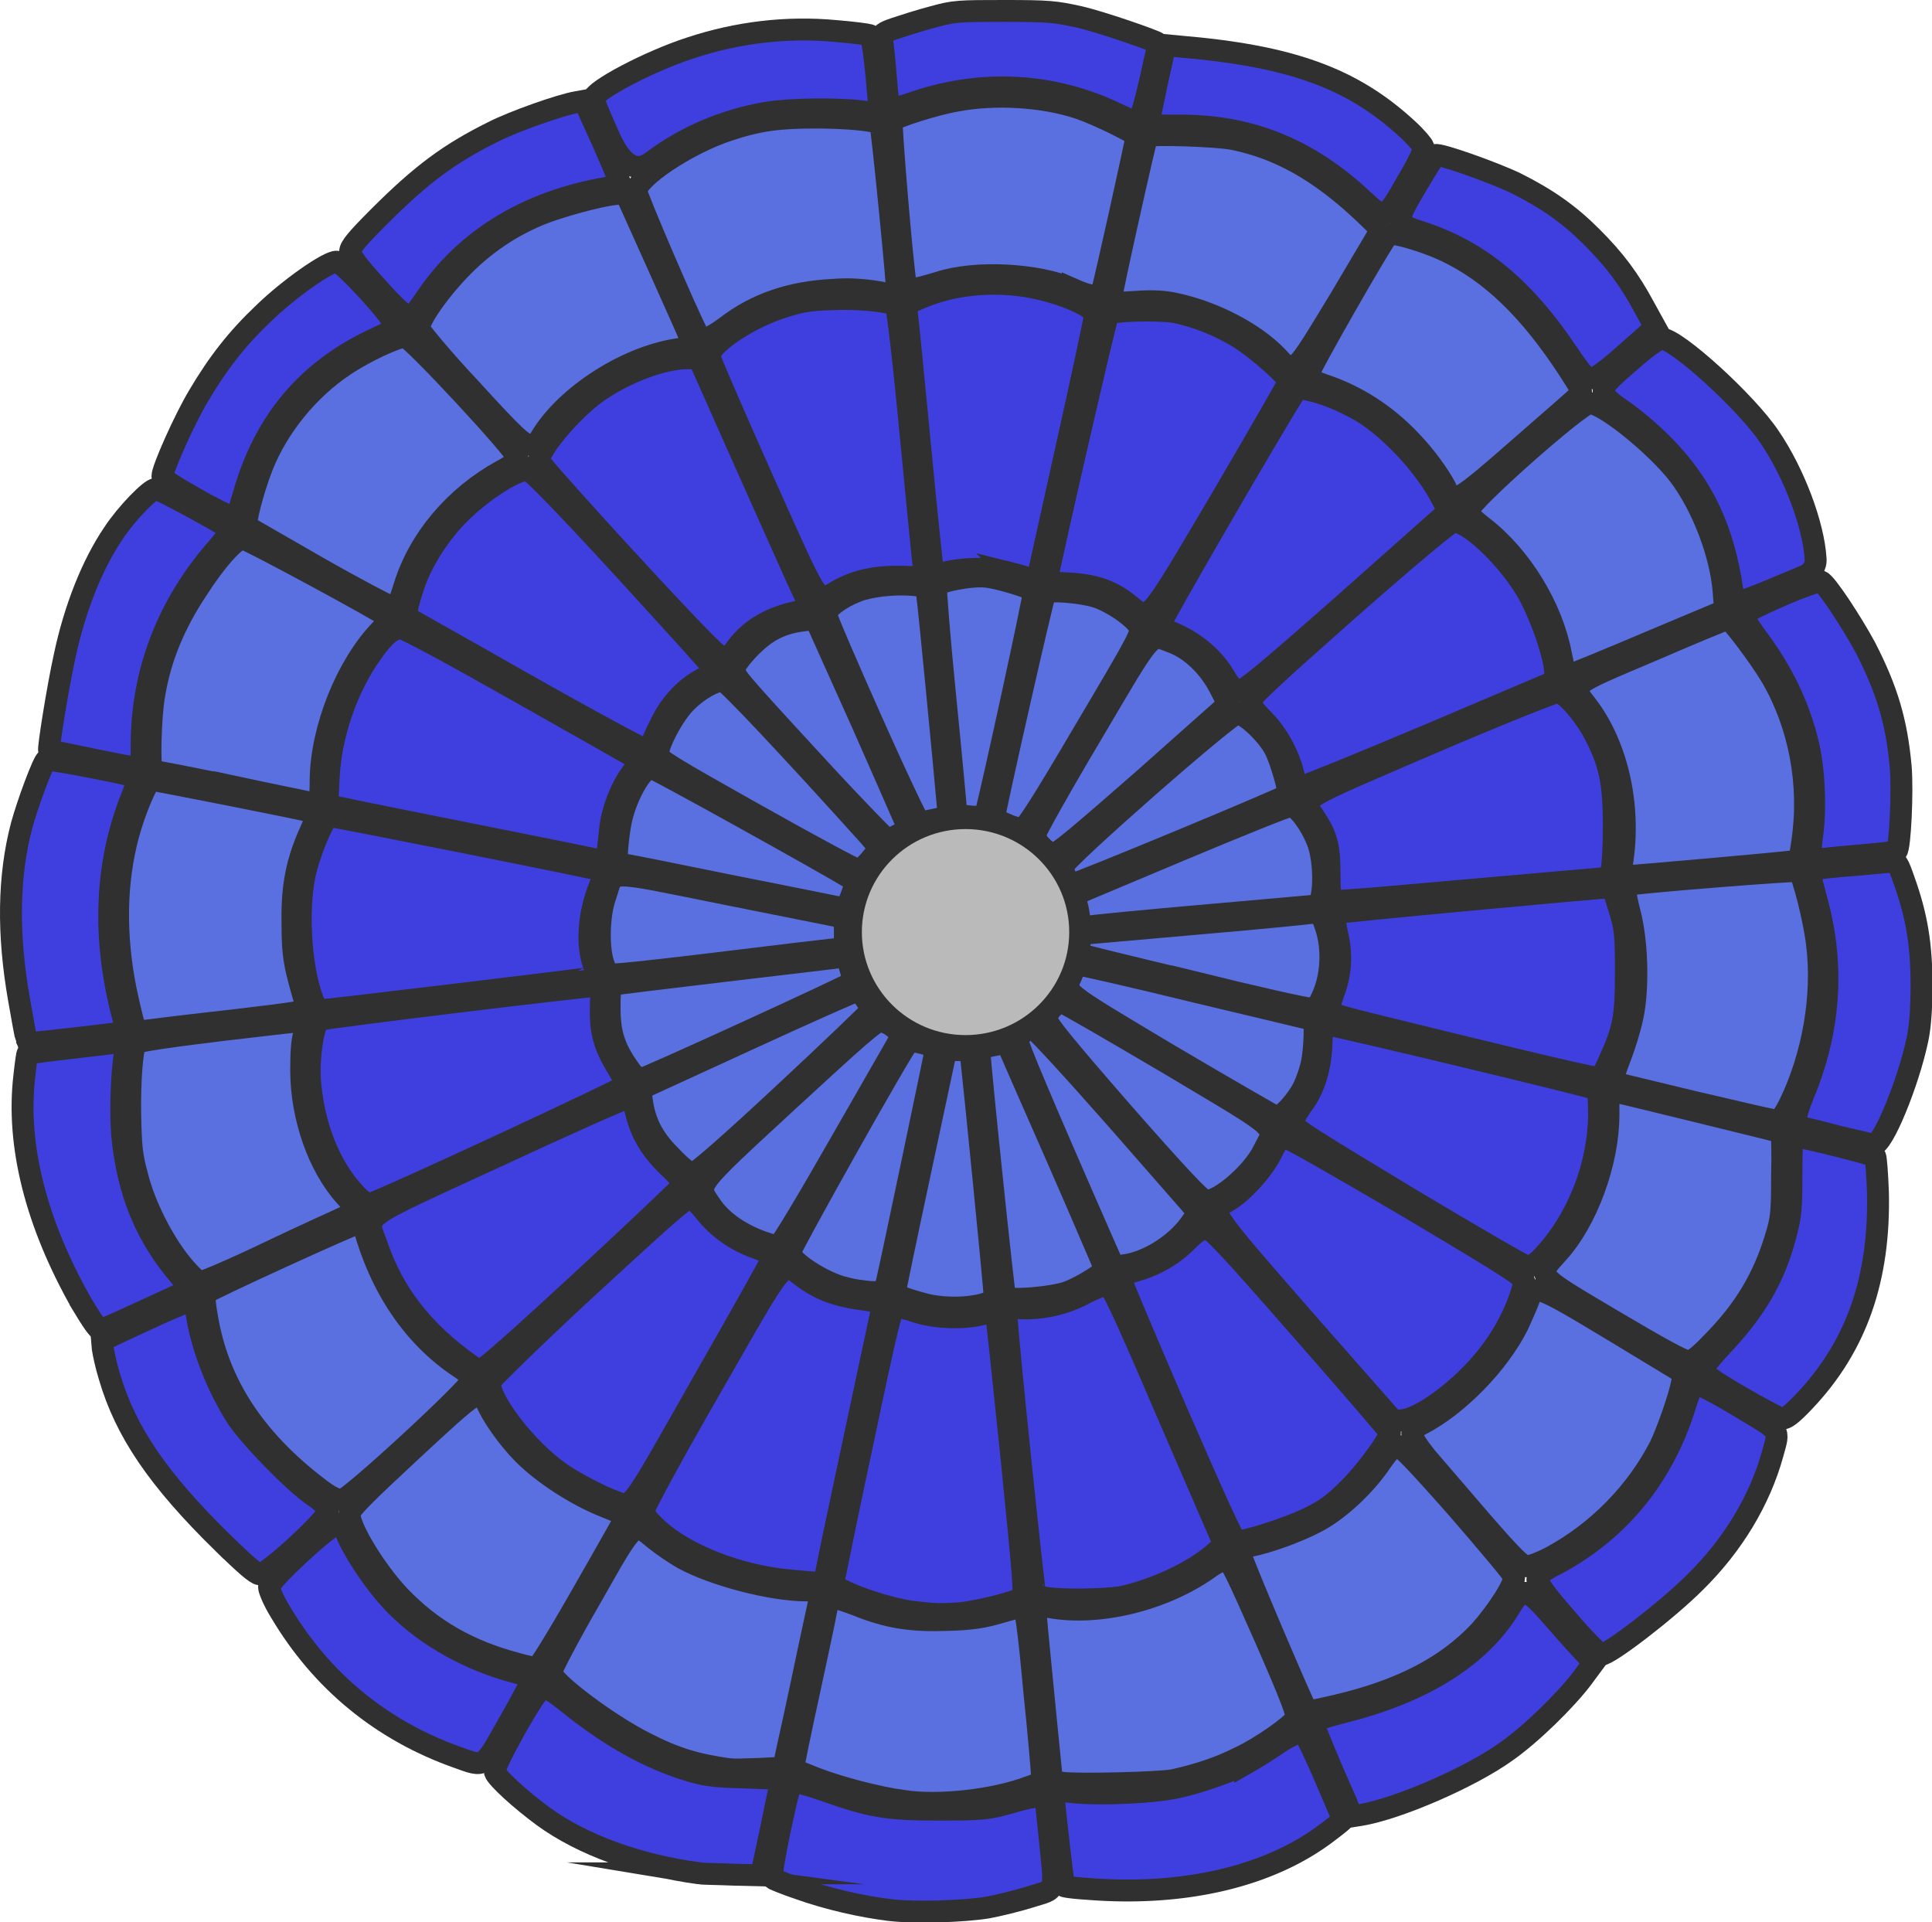 <svg xmlns="http://www.w3.org/2000/svg" id="Layer_2" width="700" height="696.418" data-name="Layer 2" version="1.1" viewBox="0 0 700 696.418"><defs id="defs4"><style id="style2">.cls-2,.cls-3{isolation:isolate;opacity:.997;stroke:#303030;stroke-linecap:round;stroke-miterlimit:15.118;stroke-width:5px}.cls-2{fill:#5a70e0}.cls-3{fill:#3f3fe0}</style></defs><g id="Layer_2-2" data-name="Layer 2-2" style="opacity:1" transform="scale(1.588)"><g id="Layer_2-3" data-name="Layer 2-3"><path id="path1526" d="M108.947 190.635c-15.295-3.06-29.214-5.812-31.05-6.271l-3.212-.612.306-6.271c.46-9.79 4.13-20.496 9.79-28.45 2.905-4.13 4.74-5.66 6.73-5.66.917 0 11.624 5.813 27.837 14.99 14.53 8.26 26.614 14.99 26.614 15.143.153.153-.764 1.377-1.835 2.906-2.448 3.212-4.436 8.413-4.895 12.543-.765 7.341-.917 7.494-1.835 7.494-.153-.153-13.154-2.753-28.45-5.812z" class="cls-3"/><path id="path1528" d="M119.501 155.914c-14.53-8.26-26.614-14.99-26.767-15.142-.459-.46 1.224-6.425 2.6-9.637 1.989-4.741 5.812-10.4 9.636-14.072 5.2-5.2 13.155-10.248 15.602-9.789.765.153 8.412 7.954 21.872 22.638 11.32 12.389 20.65 22.637 20.65 22.943s-1.071 1.07-2.448 1.835c-3.977 1.989-7.648 5.66-9.942 10.554-1.224 2.295-2.142 4.589-2.142 5.048s-.611.765-1.223.765c-.765-.153-13.307-6.883-27.838-15.143z" class="cls-3"/><path id="path1530" d="M143.515 128.23c-11.165-12.084-20.343-22.485-20.496-22.944-.459-2.294 7.19-11.472 13.154-15.755 6.272-4.435 14.99-7.8 20.802-7.8h2.448l11.012 24.779c6.119 13.613 11.778 26.46 12.849 28.602l1.835 3.824-3.059.612c-6.118 1.224-10.86 3.977-13.919 8.107-1.224 1.835-2.294 2.6-3.059 2.6-.918 0-7.036-6.271-21.567-22.026z" class="cls-3"/><path id="path1532" d="M173.953 109.263c-6.577-14.837-12.083-27.38-12.083-27.991 0-2.6 8.412-8.413 16.213-11.013 4.283-1.376 6.118-1.835 11.625-1.988 5.965-.306 13.154.459 14.683 1.376.306.306 1.683 11.625 3.365 29.368 1.53 15.907 2.906 29.826 3.06 30.897l.305 1.835-5.2-.153c-5.965-.152-10.554.765-14.837 3.212-4.894 2.753-3.518 4.742-17.13-25.543z" class="cls-3"/><path id="path1534" d="M230.853 130.83c-3.824-1.224-9.178-1.377-14.072-.46-1.989.46-3.671.612-3.824.46-.153-.154-1.53-13.308-3.06-29.368-1.529-16.06-2.905-29.826-3.058-30.591-.153-1.224 0-1.53 2.906-2.753 6.577-2.906 14.683-3.977 22.484-3.06 8.107.918 17.59 4.742 17.59 6.884 0 .458-2.906 14.224-6.577 30.59l-6.577 29.674h-1.377c-.459-.306-2.6-.918-4.436-1.377z" class="cls-3"/><path id="path1536" d="M257.467 137.865c-3.824-3.059-7.648-4.435-13.613-4.741-2.753-.153-5.048-.306-5.048-.459 0-1.224 13.613-60.723 14.072-61.03.765-.764 10.86-1.07 14.99-.458 4.894.918 10.707 3.212 15.448 6.271 3.977 2.6 10.707 8.566 10.707 9.636 0 .306-6.883 12.237-15.295 26.615-17.59 29.673-16.214 28.143-21.261 24.167z" class="cls-3"/><path id="path1538" d="M279.492 154.538c-2.906-5.048-7.953-8.872-13.766-10.86-.459-.153-.917-.765-.917-1.377 0-.765 25.237-44.357 30.59-52.77.765-1.07.918-1.07 3.671-.458 4.13.918 9.025 3.212 12.696 5.506 6.577 4.436 13.919 12.542 17.437 19.578l1.223 2.447-1.223 1.224c-.765.612-11.166 9.942-23.097 20.496-16.825 14.837-22.178 19.272-23.249 19.272-1.376-.305-1.988-.764-3.365-3.059z" class="cls-3"/><path id="path1540" d="M295.094 176.563c-1.071-4.436-3.671-9.177-6.883-12.39-1.989-1.988-2.906-3.211-2.906-4.13 0-1.07 4.894-5.505 22.484-21.107 14.072-12.39 22.943-19.731 23.708-19.884 3.212-.459 11.93 7.648 16.672 15.448 2.906 4.895 5.965 13.307 6.577 17.896l.306 2.906-28.45 12.084c-15.601 6.577-29.061 12.083-29.673 12.083-1.07 0-1.376-.306-1.835-2.906z" class="cls-3"/><path id="path1542" d="M303.353 199.66c0-6.884-.612-9.025-3.824-13.767-2.6-3.824-3.823-3.059 26.768-16.213 15.295-6.577 28.45-11.778 29.061-11.778 1.683 0 5.965 4.895 8.413 9.484 3.518 6.73 4.435 11.012 4.435 21.26 0 5.2-.306 9.484-.611 10.248l-.612 1.377-31.356 2.753c-17.131 1.53-31.509 2.753-31.815 2.753-.153.306-.459-2.294-.459-6.118z" class="cls-3"/><path id="path1544" d="M345.875 241.722c-9.636-2.294-23.25-5.66-30.132-7.342-10.095-2.447-12.543-3.212-12.543-3.977 0-.458.46-2.141 1.071-3.824 1.682-4.435 1.988-8.871.765-13.766-.459-2.294-.765-4.282-.612-4.435.306-.306 63.17-6.118 63.476-5.966 0 0 .765 2.295 1.53 4.895 1.377 4.436 1.53 5.506 1.53 14.378 0 10.4-.46 13.001-3.824 20.343-1.224 2.906-1.989 3.977-2.754 3.824-.458.153-8.87-1.836-18.507-4.13z" class="cls-3"/><path id="path1546" d="M321.249 273.23c-22.025-13.306-26.002-15.754-26.155-16.824-.153-.918.612-2.295 1.988-4.283 2.753-3.518 4.283-8.566 4.436-14.225.153-3.824.306-4.13 1.223-4.13 1.53 0 61.335 14.378 61.794 14.837.153.153.306 2.906.306 5.965-.153 11.472-4.894 23.555-12.542 31.815-1.683 1.836-2.753 2.6-3.824 2.6-.765-.153-10.86-5.965-27.226-15.754z" class="cls-3"/><path id="path1548" d="M297.847 301.374c-22.026-25.237-21.873-24.931-18.202-27.073 3.518-1.835 8.413-7.189 10.401-11.165 1.53-3.06 1.988-3.671 3.06-3.671.764 0 12.236 6.577 28.143 15.907 26.155 15.601 26.767 16.06 26.461 17.437-1.223 5.353-4.283 11.471-8.412 16.672-5.66 7.189-14.837 14.072-19.273 14.53l-1.988.307z" class="cls-3"/><path id="path1550" d="M268.327 321.717c-7.036-16.366-12.849-29.979-12.696-30.285s1.53-.917 3.06-1.376c4.588-1.224 8.718-3.518 11.93-6.73 2.294-2.295 3.518-3.06 4.589-3.06 1.223 0 4.435 3.365 21.566 22.944 11.166 12.695 20.19 23.249 20.343 23.555.306 1.07-5.047 8.565-9.33 12.848-3.67 3.671-5.353 4.895-9.483 6.883-4.436 2.142-13.92 5.2-16.214 5.2-.611-.152-4.894-9.636-13.765-29.979z" class="cls-3"/><path id="path1552" d="M238.653 364.545c-1.07-.153-2.141-.612-2.447-.765-.306-.306-6.577-60.417-6.577-63.935v-1.683l2.906.306c4.589.306 10.095-.765 14.684-3.212 2.294-1.223 4.741-2.141 5.353-2.141.918 0 2.906 3.977 13.919 29.673l12.848 29.674-2.141 1.835c-5.048 4.436-13.766 8.413-21.414 10.095-4.13.612-13.46.765-17.131.153z" class="cls-3"/><path id="path1554" d="M208.368 367.757c-6.424-.765-18.202-5.047-18.202-6.577 0-.306 2.907-14.684 6.578-31.815 5.965-28.296 6.73-31.203 7.647-31.203.612 0 2.754.46 4.895 1.224 4.436 1.376 10.707 1.53 14.837.459 1.53-.46 3.059-.612 3.059-.46.153.154 1.682 14.685 3.518 32.427 2.906 28.909 3.212 32.121 2.447 32.733-1.377.917-9.024 2.906-13.919 3.518-5.047.306-5.66.306-10.86-.306z" class="cls-3"/><path id="path1556" d="M180.071 360.568c-11.624-1.07-23.555-5.812-29.979-11.624-2.294-2.142-3.212-3.365-3.212-4.283 0-.765 6.883-13.46 15.449-28.297 17.437-30.438 15.907-28.602 20.955-24.932 3.67 2.754 7.647 4.283 13.613 5.048 4.435.612 4.741.765 4.435 1.682-.459 1.989-13.307 62.406-13.307 62.712-.153.459-1.376.306-7.953-.306z" class="cls-3"/><path id="path1558" d="M140.15 342.52c-3.059-1.071-9.483-4.436-12.236-6.425-7.648-5.2-16.825-17.13-16.06-20.955.152-.458 9.942-10.095 22.025-21.26 17.13-15.755 22.178-20.343 23.25-20.343 1.07 0 1.988.764 3.823 3.059 2.906 3.67 7.036 6.577 11.93 8.26 1.989.764 3.671 1.529 3.671 1.682s-7.188 13.154-16.06 28.602c-17.437 30.744-16.06 28.909-20.343 27.38z" class="cls-3"/><path id="path1560" d="M107.112 311.317c-10.707-7.648-17.284-16.214-20.955-26.768-2.6-7.8-5.66-5.506 27.073-20.649 15.754-7.341 29.214-13.307 29.826-13.307 1.071 0 1.377.46 2.142 3.518 1.223 4.742 3.365 8.26 7.494 12.237 1.989 1.835 3.365 3.518 3.213 3.976-.153.306-10.248 9.943-22.638 21.414-14.225 13.154-22.79 20.802-23.555 20.802-.459 0-1.682-.459-2.6-1.223z" class="cls-3"/><path id="path1562" d="M80.957 272.313c-5.813-6.271-9.484-15.601-10.248-26.002-.306-5.201.764-12.543 2.14-13.613.613-.46 61.183-7.801 63.63-7.801.612 0 .765.765.612 4.589-.153 5.659.612 8.87 3.671 13.918 1.224 1.989 2.141 3.824 2.141 4.13 0 .612-57.358 27.226-58.734 27.226-.46 0-1.989-1.07-3.212-2.447z" class="cls-3"/><path id="path1564" d="M71.473 228.415c-3.059-7.8-3.824-22.332-1.53-30.591 1.377-5.048 4.283-11.625 5.201-11.625 1.07 0 62.559 12.237 62.712 12.543.153.152-.306 1.682-1.07 3.518-2.601 6.424-3.06 13.918-1.072 18.507.46 1.07.612 1.988.612 2.141-.153.153-62.252 7.648-63.63 7.648-.152-.153-.764-1.07-1.223-2.141z" class="cls-3"/><path id="path1566" d="M6.009 236.98c-.154-.458-.918-4.588-1.683-9.024-2.6-14.837-2.447-27.99.612-39.616 1.376-5.047 4.894-14.53 5.66-14.99.458-.305 20.19 3.519 20.648 3.978.306.153-.306 2.294-1.224 4.588-5.965 14.99-6.73 31.662-2.141 49.405.612 2.294.918 4.13.918 4.13-.306.153-20.19 2.447-21.261 2.447-.765 0-1.377-.459-1.53-.918z" class="cls-3"/><path id="path1568" d="M20.845 173.198c-5.2-1.07-9.483-1.988-9.636-1.988-.306-.153 1.988-14.531 3.518-21.414 2.294-10.86 6.271-20.955 11.166-28.144 2.906-4.436 8.412-10.095 9.636-10.095.917 0 15.754 8.107 16.978 9.177.306.306-.918 1.989-2.753 4.13-11.472 13.001-17.437 28.45-17.437 45.122 0 4.742-.153 5.2-.918 5.2-.612 0-5.353-.917-10.554-1.988z" class="cls-3"/><path id="path1570" d="M44.553 113.698c-4.894-2.753-7.495-4.435-7.495-5.047 0-1.683 5.048-13.001 8.26-18.355 4.436-7.495 8.718-13 14.837-18.813 5.812-5.66 14.836-11.93 16.672-11.778 1.53.153 13.154 12.849 13.154 14.378 0 .918-.765 1.53-4.436 3.212-15.448 7.189-25.237 18.814-29.979 35.639-1.224 4.282-1.53 5.047-2.6 5.047-.612-.153-4.436-1.988-8.413-4.283z" class="cls-3"/><path id="path1572" d="M85.851 65.365c-4.436-4.895-5.965-7.036-5.965-7.954 0-1.07 1.53-2.906 6.577-7.954 9.789-9.789 16.06-14.378 25.85-19.272 4.74-2.447 15.6-6.271 19.272-6.883l1.682-.306 4.283 9.483c2.294 5.2 4.13 9.483 3.977 9.636s-2.295.612-4.895 1.071c-17.284 3.365-30.897 11.93-39.615 25.085-1.989 2.906-2.906 3.977-3.824 3.977-1.07-.306-3.212-2.295-7.342-6.883z" class="cls-3"/><path id="path1574" d="M139.08 31.409c-1.989-4.436-3.672-8.413-3.672-8.872 0-1.835 12.696-8.565 22.179-11.624 10.707-3.518 21.873-4.895 33.191-3.824 3.824.306 7.19.764 7.648.917.459.153.918 3.06 1.53 9.025.458 4.894.764 8.871.764 8.871-.153.153-1.835-.153-3.823-.459-5.66-.764-16.826-.612-22.179.306-9.636 1.683-18.507 5.507-26.002 11.166q-5.354 3.977-9.637-5.506z" class="cls-3"/><path id="path1576" d="M254.714 25.902c-14.378-6.883-30.286-7.8-45.581-2.753-2.6.918-5.2 1.683-5.66 1.683-.611 0-.917-1.53-1.376-7.495-.306-4.13-.765-7.954-.918-8.566-.153-.918.306-1.376 3.06-2.294 1.835-.612 5.659-1.836 8.565-2.6C217.698 2.5 218.922 2.5 229.17 2.5c10.095 0 11.625.153 17.131 1.377 4.742 1.07 17.131 5.353 17.896 5.965.153.153-.765 4.13-1.836 8.871-2.447 10.095-2.141 9.79-7.648 7.19z" class="cls-3"/><path id="path1578" d="M311.154 45.786c-12.695-11.93-26.155-17.283-42.521-17.13-5.966 0-6.425 0-6.425-.918 0-.612.918-4.742 1.836-9.178l1.835-8.26 3.213.307c25.39 2.141 39.462 7.189 52.157 18.966 1.836 1.683 3.365 3.518 3.518 3.977.153.765-.917 3.212-3.824 8.107-4.741 8.412-5.047 8.565-9.789 4.13z" class="cls-3"/><path id="path1580" d="M357.652 80.507c-10.095-14.99-20.19-23.249-33.344-27.532-6.118-1.988-6.118-2.141-1.07-10.707 2.14-3.67 4.13-6.73 4.282-6.883.765-.458 13.307 3.977 18.355 6.424 7.036 3.519 12.083 7.036 17.284 12.237 5.2 5.2 8.565 9.636 12.083 16.213l2.447 4.436-6.577 5.812c-4.588 4.13-7.036 5.812-7.953 5.812-1.224.153-2.142-.764-5.507-5.812z" class="cls-3"/><path id="path1582" d="M395.28 134.806c-1.989-13.766-6.578-23.708-15.296-32.732-2.447-2.6-6.73-6.271-9.33-8.107-6.578-4.588-6.578-4.741 1.223-11.471 3.977-3.518 6.424-5.2 7.342-5.2 3.212 0 19.12 14.377 24.473 22.33 5.66 8.26 10.095 20.19 10.554 27.838v0c.153 1.683-.918 3.366-2.6 3.977l-5.507 2.295c-4.589 1.988-8.719 3.518-9.33 3.518-.918.153-1.224-.46-1.53-2.448z" class="cls-3"/><path id="path1584" d="M413.328 191.553c1.07-6.424.612-16.367-.918-22.332-2.141-8.565-5.965-16.366-11.624-23.86-1.683-2.295-2.906-4.283-2.753-4.895.153-.765 2.141-1.836 8.412-4.59 4.589-1.987 8.566-3.364 9.024-3.211 1.224.459 7.036 9.33 10.095 14.99 5.048 9.789 7.19 17.13 8.107 27.379.459 5.659-.153 18.354-.918 19.119-.153.153-3.518.612-7.341.918s-8.26.764-9.79.917l-2.753.306z" class="cls-3"/><path id="path1586" d="M419.446 259.312c-3.977-1.07-7.8-1.989-8.565-2.142-1.683-.458-1.53-2.141.612-7.494 5.965-14.378 7.036-28.909 3.212-43.44-2.142-8.106-2.142-7.647-.612-7.953.765-.153 4.742-.612 8.871-.918s8.107-.765 8.719-.765c1.07-.153 1.376.306 2.753 4.283 2.906 8.106 3.977 14.684 3.977 23.86 0 5.507-.306 9.484-.918 12.39-2.141 10.095-7.954 24.167-9.942 24.014-.459 0-4.13-.917-8.107-1.835z" class="cls-3"/><path id="path1588" d="M396.809 318.505c-6.271-3.67-8.26-5.2-8.26-5.965 0-.612 1.989-3.059 4.589-5.812 7.342-7.8 11.778-15.296 14.225-24.779 1.223-4.436 1.376-6.271 1.376-13.919 0-7.495.153-8.718.918-8.718 1.377 0 17.896 4.13 18.202 4.588.153.153.459 3.824.612 8.107.458 19.731-4.895 35.18-16.825 47.722-2.907 3.059-4.13 3.977-5.201 3.977-.765-.306-4.895-2.447-9.636-5.2z" class="cls-3"/><path id="path1590" d="M357.652 369.593c-4.588-5.201-6.883-8.413-6.883-9.178 0-.918.612-1.53 3.06-2.906 14.836-7.495 25.237-19.884 30.438-36.097 1.53-4.895 1.835-5.507 3.059-5.507.612 0 5.047 2.295 9.789 5.2 9.483 5.66 8.871 4.895 7.342 10.555-2.906 10.554-9.025 20.802-17.743 29.367-6.271 6.271-19.578 16.52-21.414 16.52-.459-.154-3.977-3.672-7.648-7.955z" class="cls-3"/><path id="path1592" d="M307.177 411.196c-4.282-9.636-7.342-16.978-7.342-17.896 0-.764 1.224-1.223 7.036-2.753 17.743-4.436 30.744-12.542 37.474-23.555 3.212-5.2 3.671-5.2 10.86 3.06 3.212 3.67 6.424 7.188 7.189 7.953l1.224 1.377-2.6 3.518c-3.825 5.047-11.625 12.695-17.285 16.672-8.26 5.965-24.931 13.154-33.344 14.53l-1.988.306z" class="cls-3"/><path id="path1594" d="M247.83 430.928c-2.6-.153-4.894-.46-5.047-.612-.153-.153-2.447-19.885-2.447-21.567 0-.153 1.988-.153 4.435.153 5.813.612 17.284.153 22.944-.918 4.894-.917 12.39-3.518 16.366-5.506a101 101 0 0 0 6.883-4.283c2.447-1.682 4.894-2.906 5.66-2.906 1.07 0 1.682 1.07 5.506 9.79 2.294 5.353 4.282 9.941 4.282 10.094s-1.53 1.377-3.365 2.753c-13.307 10.248-33.038 14.837-55.216 13.002z" class="cls-3"/><path id="path1596" d="M203.32 435.822c-6.576-.765-14.53-2.6-20.954-4.895-3.212-1.07-6.119-2.294-6.272-2.447-.152-.306.612-5.2 1.836-11.013 2.141-9.789 2.294-10.554 3.518-10.707.612-.152 3.518.612 6.424 1.683 10.86 3.824 14.378 4.436 26.308 4.436 10.248 0 11.166-.153 16.214-1.53 2.906-.918 5.965-1.53 6.73-1.53h1.376l.918 8.872c1.377 13.766 1.836 12.083-4.283 14.072-2.906.917-7.341 1.988-9.789 2.447-5.66.918-16.366 1.224-22.025.612z" class="cls-3"/><path id="path1598" d="M159.576 427.41c-13.766-1.836-26.615-6.425-35.64-13.002-5.2-3.824-10.553-8.718-11.012-10.095-.153-.917 1.224-3.67 4.742-10.095 4.13-7.189 5.353-8.871 6.424-9.024.918-.153 2.447.918 5.353 3.212 9.636 7.8 18.508 12.695 27.38 15.448 3.976 1.224 6.117 1.53 13.153 1.683 8.107.306 8.26.306 8.107 1.376-.153.612-1.224 5.66-2.294 11.013l-2.142 9.942-6.27-.153c-3.366-.153-6.884-.153-7.802-.306z" class="cls-3"/><path id="path1600" d="M104.359 400.948c-17.284-6.118-31.05-17.437-40.38-33.191-1.53-2.447-2.6-5.047-2.6-5.66 0-1.529 13.918-14.377 15.6-14.377.765 0 1.53.765 2.448 3.059 2.294 4.895 7.189 11.93 11.319 15.907 6.73 6.73 16.672 12.237 26.767 14.837 2.906.765 3.977 1.224 3.824 1.836-.153.458-2.448 4.894-5.354 9.942-5.812 10.248-5.2 9.942-11.624 7.647z" class="cls-3"/><path id="path1602" d="M50.977 352.156c-14.99-14.684-22.331-25.544-26.002-38.086-.765-2.447-1.377-5.354-1.53-6.424l-.153-1.836 9.484-4.436c5.2-2.447 9.942-4.435 10.553-4.435 1.071 0 1.224.306 1.53 2.753 1.07 7.342 4.589 16.519 9.177 23.708 3.06 4.589 13.155 14.99 17.743 18.049 2.142 1.53 3.06 2.447 3.06 3.365 0 1.682-13.767 14.377-15.602 14.377-.918-.152-3.06-1.988-8.26-7.035z" class="cls-3"/><path id="path1604" d="M18.704 297.55C8.15 279.044 3.714 261.147 5.55 245.547c.305-2.753.611-5.2.764-5.2 0 0 4.436-.613 9.79-1.224 5.353-.612 10.4-1.224 11.318-1.377q1.53-.306 1.224 1.683c-.918 4.741-1.224 14.224-.765 19.578 1.224 12.848 5.353 23.096 13.307 32.273l2.447 2.906-2.906 1.224c-1.53.765-5.965 2.753-9.942 4.589-3.977 1.835-7.342 3.365-7.954 3.365-.459 0-1.835-1.989-4.13-5.812z" class="cls-3"/><path id="path1606" d="M41.341 288.373c-4.283-5.353-8.412-13.46-10.095-20.343-1.224-4.435-1.377-6.73-1.53-13.307-.153-8.107.46-15.448 1.224-16.672.306-.459 6.118-1.377 19.884-3.06 10.707-1.223 19.426-2.293 19.426-2.14 0 0-.306 1.376-.765 2.753-.612 1.682-.765 4.741-.765 8.565 0 10.707 3.977 22.026 10.095 28.756l3.06 3.365-2.907 1.223c-1.53.765-9.483 4.283-17.437 8.107s-15.142 6.883-15.754 6.883-1.989-1.223-4.436-4.13z" class="cls-2"/><path id="path1608" d="M30.634 233.921c-.306-.765-1.223-4.588-1.988-8.26-2.447-12.389-2.294-24.32.612-35.18 1.53-5.658 4.435-12.541 5.353-12.541.612 0 34.109 6.577 36.862 7.341q1.224.306-.612 4.283c-3.059 6.73-4.282 12.39-4.13 21.108 0 7.495.46 9.79 3.213 18.966.306 1.071-.306 1.224-17.131 3.212-9.637 1.071-18.355 2.142-19.426 2.295-2.141.153-2.294.153-2.753-1.224z" class="cls-2"/><path id="path1610" d="M53.272 179.47c-9.942-1.99-18.355-3.672-18.508-3.672-.765 0-.459-12.695.459-17.437 1.376-8.26 4.589-16.06 9.789-23.86 4.283-6.73 8.718-11.625 10.401-11.625.918 0 31.815 16.672 33.65 18.201.153.153-.918 1.377-2.294 2.754-7.648 7.953-13.46 22.33-13.613 34.109 0 4.588-.306 5.506-.918 5.506-.459-.153-9.024-1.836-18.966-3.977z" class="cls-2"/><path id="path1612" d="M72.544 129.453c-8.565-4.895-15.907-9.177-16.213-9.33-.612-.612 1.376-8.26 3.518-13.766 3.518-8.872 10.4-17.437 18.66-22.944 4.742-3.212 12.084-6.577 13.92-6.577 1.376 0 25.696 26.156 25.696 27.685 0 .612-1.377 1.683-3.671 2.906-10.554 5.813-18.814 15.449-22.179 26.309-1.376 4.435-1.682 4.741-2.906 4.741-.612-.153-8.26-4.13-16.825-9.024z" class="cls-2"/><path id="path1614" d="M107.57 88.92C100.84 81.73 95.794 75.613 95.64 75c-.306-1.835 4.895-9.176 10.095-14.377 5.048-5.047 10.707-8.871 17.284-11.624 4.436-1.836 13.919-4.436 17.59-4.742l2.141-.153 7.495 16.672c4.13 9.177 7.648 17.131 7.8 17.59.307.765-.305.918-2.752 1.223-11.93 1.53-26.156 10.554-31.968 20.344-.612 1.07-1.377 1.53-2.447 1.53-1.377.152-3.518-1.836-13.307-12.543z" class="cls-2"/><path id="path1616" d="M159.27 76.377c-2.448-4.588-14.072-31.661-14.072-32.732 0-3.06 11.624-10.86 20.954-13.919 6.884-2.294 11.472-2.906 19.885-2.906 7.189 0 13.919.612 14.836 1.53.306.305 4.13 38.697 3.824 38.85-.153.153-2.141-.153-4.588-.612-2.906-.459-6.272-.765-9.942-.459-9.79.46-17.743 3.212-24.473 8.413-3.977 2.906-5.507 3.365-6.424 1.835z" class="cls-2"/><path id="path1618" d="M244.771 65.977c-7.953-3.519-22.178-4.283-30.59-1.53-6.119 1.835-7.19 1.988-7.495.459-.765-3.365-3.518-36.863-3.213-37.321.918-.918 10.095-3.824 14.684-4.59 8.719-1.682 19.731-1.07 27.991 1.683 4.13 1.377 13.154 5.813 13.154 6.424s-7.342 33.957-7.954 35.639c-.305 1.224-2.447 1.07-6.577-.765z" class="cls-2"/><path id="path1620" d="M291.27 81.272c-5.2-5.353-14.378-10.095-22.943-11.93-2.6-.612-5.507-.765-9.33-.46-5.048.307-5.507.154-5.507-.611 0-1.224 7.954-36.862 8.26-37.168.611-.612 15.6-.153 19.578.612 10.554 2.141 19.73 7.341 29.673 16.672l4.13 3.977-9.33 15.754c-10.86 17.896-10.401 17.59-14.531 13.154z" class="cls-2"/><path id="path1622" d="M330.273 112.169c-1.07-2.447-4.13-6.883-7.036-10.095-5.812-6.577-12.542-11.166-20.19-13.919-3.365-1.07-4.435-1.835-4.588-2.6s16.672-30.285 18.354-32.12c.612-.613 8.107 1.529 12.696 3.67C340.062 62 349.087 70.718 358.11 84.637c2.6 3.977 3.06 4.895 2.294 5.506-.458.46-6.577 5.813-13.766 12.084-13.766 12.083-15.142 12.848-16.366 9.942z" class="cls-2"/><path id="path1624" d="M357.04 153.467c-.152-.459-.458-2.295-.917-4.283-1.989-10.554-9.024-22.178-17.743-28.908-2.753-2.142-3.365-2.907-3.212-3.977.153-1.989 25.39-24.32 27.532-24.32 3.212 0 15.142 9.636 20.343 16.366 5.353 7.036 9.636 18.202 10.248 26.92l.306 3.977-17.131 7.189c-9.33 3.977-17.59 7.342-18.202 7.495s-1.224 0-1.224-.46z" class="cls-2"/><path id="path1626" d="M369.889 198.13c2.447-13.307-.612-27.838-7.954-37.321-3.67-4.742-4.13-4.283 14.99-12.39 9.177-3.976 16.978-7.189 17.284-7.189.764 0 7.188 8.566 9.942 13.155 6.424 11.012 9.024 24.625 7.036 37.78-.46 3.517-.765 4.13-1.683 4.282-1.224.306-37.78 3.518-39.156 3.518-.612.153-.765-.306-.46-1.835z" class="cls-2"/><path id="path1628" d="m386.255 251.358-18.355-4.436.306-1.376c.153-.765.918-2.906 1.683-4.895s1.988-5.812 2.6-8.718c1.377-6.577 1.07-16.978-.612-23.555-1.376-5.507-1.376-6.119.153-6.577 3.212-.612 38.086-3.365 38.392-3.06.918.918 3.518 11.166 4.13 16.52 1.53 11.93-.918 25.696-6.271 36.709q-1.836 3.67-2.754 3.67c-.611.154-9.33-1.988-19.272-4.282z" class="cls-2"/><path id="path1630" d="M367.9 301.222c-18.048-10.707-17.284-9.943-12.542-15.296 6.73-7.342 11.625-20.802 11.625-31.509v-5.66l1.53.307c.764.153 9.635 2.294 19.577 4.741 9.943 2.448 18.202 4.436 18.355 4.59.153.152.306 4.588.153 9.788 0 8.719-.153 9.942-1.53 14.378-2.753 9.024-7.035 16.213-14.071 23.402-3.519 3.671-4.742 4.589-5.966 4.589-1.223-.153-6.27-2.906-17.13-9.33z" class="cls-2"/><path id="path1632" d="M334.71 343.284c-13.92-15.907-14.226-16.366-10.402-18.354 8.26-4.283 17.59-13.766 22.026-22.638.917-1.988 1.988-4.435 2.447-5.66 1.07-3.823 1.683-3.67 19.425 7.037l15.908 9.636-.306 1.988c-.612 3.365-3.365 11.166-5.048 14.684-5.353 10.401-14.072 19.425-24.779 25.238-2.294 1.223-4.741 2.141-5.506 2.141-1.224.153-3.518-2.141-13.766-14.072z" class="cls-2"/><path id="path1634" d="M298 389.936c-1.224-2.142-14.99-34.415-14.99-35.486s.306-1.377 1.989-1.683c4.13-.764 10.86-3.212 14.99-5.353 5.2-2.6 11.47-8.412 15.142-13.919 1.835-2.6 2.906-3.67 3.67-3.67.766 0 4.59 3.976 13.767 14.377 6.883 7.954 12.695 14.837 12.848 15.448.459 1.53-3.824 8.107-7.8 12.543-7.648 8.106-17.896 13.46-32.886 16.978-5.965 1.376-6.271 1.376-6.73.764z" class="cls-2"/><path id="path1636" d="m242.477 406.76-2.447-.305-1.989-20.037c-1.07-11.013-1.988-20.038-1.835-20.19s1.53.152 3.365.458c11.013 1.989 25.696-1.53 35.944-8.718 1.836-1.377 3.518-2.142 4.283-1.989 1.07.153 2.294 2.907 8.871 17.743 5.966 13.613 7.495 17.743 7.036 18.355-1.07 1.682-7.953 6.577-12.848 8.871-4.589 2.294-9.024 3.824-15.142 5.2-3.06.613-21.567 1.071-25.238.613z" class="cls-2"/><path id="path1638" d="M206.074 410.89c-5.66-.764-14.53-3.059-20.037-5.2-2.754-1.07-4.895-1.988-5.048-1.988-.153-.153 1.683-8.872 3.977-19.426s4.13-19.425 4.13-19.578c0-.612 1.988-.153 6.424 1.53 7.189 2.906 12.542 3.67 20.802 3.365 5.506-.153 8.106-.612 11.777-1.683 2.6-.765 5.048-1.376 5.354-1.376.459 0 1.223 4.894 2.447 18.507 1.07 10.248 1.836 19.272 1.836 20.037 0 1.377-.153 1.683-2.907 2.6-8.106 3.06-20.649 4.436-28.755 3.213v0z" class="cls-2"/><path id="path1640" d="M166.611 403.702c-7.647-1.071-12.389-2.448-19.272-5.966-8.565-4.282-21.567-14.072-21.567-16.213 0-.612 3.977-8.26 9.025-16.978 10.248-18.049 9.636-17.437 14.683-13.307 1.683 1.377 4.436 3.212 6.272 4.283 6.882 3.823 20.19 7.341 28.296 7.341h3.365l-.306 1.53c-.153.765-2.141 9.79-4.282 20.037s-4.13 18.66-4.13 18.814c-.306.153-10.248.611-12.084.458z" class="cls-2"/><path id="path1644" d="M117.819 379.535c-11.013-2.907-19.426-7.801-26.614-15.296-5.507-5.812-11.472-15.601-11.472-18.813 0-1.071 3.212-4.283 14.072-14.378 15.142-14.072 15.907-14.53 17.13-11.319 1.072 2.906 4.895 8.413 8.566 12.084 4.436 4.435 11.93 9.33 18.508 11.93 2.753 1.07 5.047 2.142 4.895 2.294s-4.59 8.107-9.943 17.437c-6.118 10.707-10.095 17.131-10.554 17.131-.305 0-2.447-.459-4.588-1.07z" class="cls-2"/><path id="path1646" d="M72.391 339.307c-14.53-11.165-22.79-23.86-25.238-39.31-.458-2.446-.611-4.588-.305-4.894.611-.765 34.109-16.06 35.026-16.06.46 0 .918.306 1.07.612 3.825 14.072 11.32 25.237 21.874 32.273 1.682 1.071 2.906 2.295 2.906 2.906 0 1.53-27.838 27.226-29.674 27.38-1.376 0-2.906-.765-5.659-2.907z" class="cls-2"/><path id="path1648" d="M174.718 283.632c-5.506-1.836-10.095-4.895-12.695-8.872-3.06-4.588-3.977-3.518 17.895-23.708 15.449-14.224 19.885-18.201 20.955-18.048.765 0 2.142.612 3.212 1.53l1.836 1.529-13.766 24.014c-7.495 13.154-14.072 24.167-14.53 24.167-.46.153-1.836-.153-2.907-.612z" class="cls-2"/><path id="path1650" d="M152.998 263.748c-4.13-4.13-5.965-7.954-6.577-12.849l-.306-2.447 24.32-11.166c13.307-6.118 24.626-11.165 25.085-11.165.918 0 3.365 3.518 3.06 4.588-.154.306-9.025 8.872-19.732 18.814-13.46 12.542-20.037 18.202-20.802 18.202s-2.6-1.377-5.047-3.977z" class="cls-2"/><path id="path1652" d="M143.21 243.405c-3.06-4.436-4.13-7.801-4.13-13.46 0-2.754.152-5.201.305-5.201.153-.153 11.778-1.53 25.85-3.212s26.155-3.06 26.767-3.212c.918-.153 1.224.153 1.988 2.6.46 1.53.765 2.907.765 3.06-.765.764-47.875 22.33-48.793 22.33-.611-.305-1.682-1.223-2.753-2.905z" class="cls-2"/><path id="path1654" d="M137.856 220.308c-1.377-3.212-1.377-11.318.306-15.907 2.141-6.118-.918-6.118 27.379-.459 13.613 2.753 25.39 5.048 26.002 5.2 1.07.306 1.224.612 1.224 3.672v3.518l-2.906.305c-1.53.153-11.93 1.377-23.097 2.754-11.165 1.376-22.025 2.6-24.167 2.753l-3.976.306z" class="cls-2"/><path id="path1656" d="M166 201.954c-13.613-2.754-24.932-5.048-25.085-5.048-.459-.153 0-5.353.612-8.871 1.07-5.966 4.894-12.849 7.036-12.849.764 0 40.38 22.026 45.58 25.238l1.224.765-1.07 3.059c-.918 2.447-1.377 3.059-2.295 2.906-.612-.153-12.237-2.447-26.003-5.2z" class="cls-2"/><path id="path1658" d="M172.424 185.893c-19.579-11.012-22.332-12.695-22.332-13.766 0-2.294 3.671-9.33 6.577-12.083 2.753-2.753 6.424-4.742 8.26-4.742.918 0 16.213 16.366 33.038 35.027l2.753 3.212-1.988 2.447c-1.224 1.53-2.447 2.447-3.06 2.447-.458 0-11.012-5.659-23.248-12.542z" class="cls-2"/><path id="path1660" d="M186.037 174.422c-19.579-21.261-18.814-20.496-18.355-22.179.153-.765 1.836-2.906 3.671-4.741 3.67-3.671 7.036-5.354 12.083-5.966l2.6-.306 10.708 23.861a6619 6619 0 0 1 10.553 24.014c-1.376.918-4.282 2.448-4.894 2.448-.306-.153-7.8-7.801-16.366-17.131z" class="cls-2"/><path id="path1662" d="M198.885 164.48c-5.66-12.696-10.401-23.708-10.401-24.32 0-1.377 3.365-3.824 6.883-5.2 2.906-1.224 8.413-1.836 12.542-1.53l3.365.306.306 2.294c.306 1.682 3.824 38.239 4.742 48.64.153 1.53 0 1.682-2.906 2.294-1.683.306-3.212.765-3.518.765-.46-.153-5.354-10.554-11.013-23.25z" class="cls-2"/><path id="path1664" d="M220.452 186.2q-2.295-.231-2.295-.918c0-.46-1.07-12.084-2.447-25.85s-2.294-25.39-2.141-25.696c.458-1.071 8.26-2.6 11.624-2.142 2.753.306 9.79 2.447 10.707 3.212.306.306-9.789 46.499-11.013 50.781-.153.46-.612.918-1.223.918-.46-.153-1.836-.153-3.212-.306z" class="cls-2"/><path id="path1666" d="M229.476 188.035c-1.377-.612-2.6-1.377-2.6-1.683 0-1.223 11.165-50.628 11.624-51.087.765-.765 8.26-.153 11.625.918 3.67 1.223 8.565 4.588 9.789 6.73.765 1.376.306 2.294-12.39 23.708-9.789 16.672-13.46 22.331-14.224 22.484-.765 0-2.448-.459-3.824-1.07z" class="cls-2"/><path id="path1668" d="M237.583 193.082c-.765-.765-1.53-1.988-1.53-2.447 0-.612 5.812-11.013 13.001-23.096 14.53-24.626 13.154-22.944 18.508-20.955 4.13 1.53 8.26 5.506 10.707 10.248l1.988 3.824-19.272 17.13c-14.684 12.849-19.731 17.132-20.802 17.132-.612-.306-1.836-.918-2.6-1.836z" class="cls-2"/><path id="path1670" d="M243.089 200.118c-.306-.918-.612-1.988-.459-2.6.306-1.683 37.933-34.721 39.616-34.721 1.988 0 7.036 4.895 8.718 8.26 1.377 2.753 3.365 9.942 2.906 10.248-.765.764-48.028 20.343-48.945 20.343-.765 0-1.377-.46-1.836-1.53z" class="cls-2"/><path id="path1672" d="M246.148 210.213c-.153-.612-.459-2.294-.612-3.67l-.306-2.448L269.244 194c13.155-5.506 24.473-10.095 25.238-10.095 1.53 0 4.589 4.13 6.118 8.107 1.224 3.059 1.683 8.871.918 12.542l-.459 1.988-25.85 2.295c-14.224 1.223-26.46 2.447-27.225 2.6-1.224 0-1.53-.153-1.836-1.224z" class="cls-2"/><path id="path1674" d="M271.998 223.98c-14.225-3.366-26.003-6.272-26.156-6.425-.153 0 0-1.07.153-2.294l.306-2.142 26.003-2.294c14.377-1.224 26.614-2.447 27.531-2.6 1.377-.306 1.53 0 2.6 3.059 1.836 5.353 1.377 12.236-1.223 17.13-.612 1.224-1.223 1.683-2.141 1.683-.612.153-12.849-2.6-27.073-6.118z" class="cls-2"/><path id="path1676" d="M266.95 240.804c-25.544-15.295-24.32-14.225-22.484-18.507.611-1.377 1.223-2.142 1.835-2.142s12.695 2.754 27.073 6.271c14.225 3.365 26.155 6.272 26.308 6.272.46 0 .306 6.27-.306 9.483-.305 1.682-1.223 4.435-1.988 5.965-1.53 3.06-4.895 6.73-6.118 6.73-.459-.153-11.319-6.424-24.32-14.072z" class="cls-2"/><path id="path1678" d="M256.396 254.111c-13.46-15.448-17.59-20.496-17.59-21.566 0-1.53 1.989-3.824 3.518-3.824.459 0 11.472 6.424 24.473 14.072 26.614 15.907 24.32 13.919 21.414 19.884-2.448 4.894-9.79 11.319-13.001 11.319-.918.152-6.578-5.966-18.814-19.885z" class="cls-2"/><path id="path1680" d="M251.807 283.785c-14.836-33.804-19.578-45.275-19.578-46.193 0-1.376 2.142-3.059 3.671-2.753.612.153 9.177 9.483 19.272 20.955l18.202 20.802-1.53 2.294c-3.364 4.895-9.789 9.024-15.295 9.79l-2.447.305z" class="cls-2"/><path id="path1682" d="M229.323 295.868c-.306-.459-5.812-53.228-5.812-55.676 0-.764.612-1.223 3.059-1.682 1.682-.306 3.059-.612 3.212-.459 0 .153 5.047 11.625 11.166 25.544 6.118 13.918 11.012 25.543 11.165 25.85.306.611-5.2 4.129-8.565 5.352-3.212 1.224-13.613 2.142-14.225 1.071z" class="cls-2"/><path id="path1684" d="M210.968 297.55c-5.2-1.376-6.73-2.14-6.73-2.906 0-.306 2.6-12.848 5.813-27.838l5.812-27.226h5.506l.306 2.6c.612 5.201 5.2 51.394 5.2 52.923 0 1.377-.305 1.683-1.988 2.294-3.824 1.224-9.789 1.224-13.919.153z" class="cls-2"/><path id="path1686" d="M192.92 293.88c-5.2-1.224-12.543-6.118-12.696-8.107 0-.918 25.697-46.804 27.074-48.028.305-.306 1.682-.153 3.365.306 2.294.612 2.906 1.07 2.753 1.836-.153.917-9.79 47.11-11.013 52.31l-.612 2.6h-3.059c-1.53-.153-4.283-.458-5.812-.917z" class="cls-2"/><ellipse id="path297" cx="220.299" cy="212.66" rx="26.155" ry="26.002" style="fill:#bababa;isolation:isolate;opacity:.997;stroke:#303030;stroke-linecap:round;stroke-miterlimit:15.118;stroke-width:5px"/></g></g></svg>